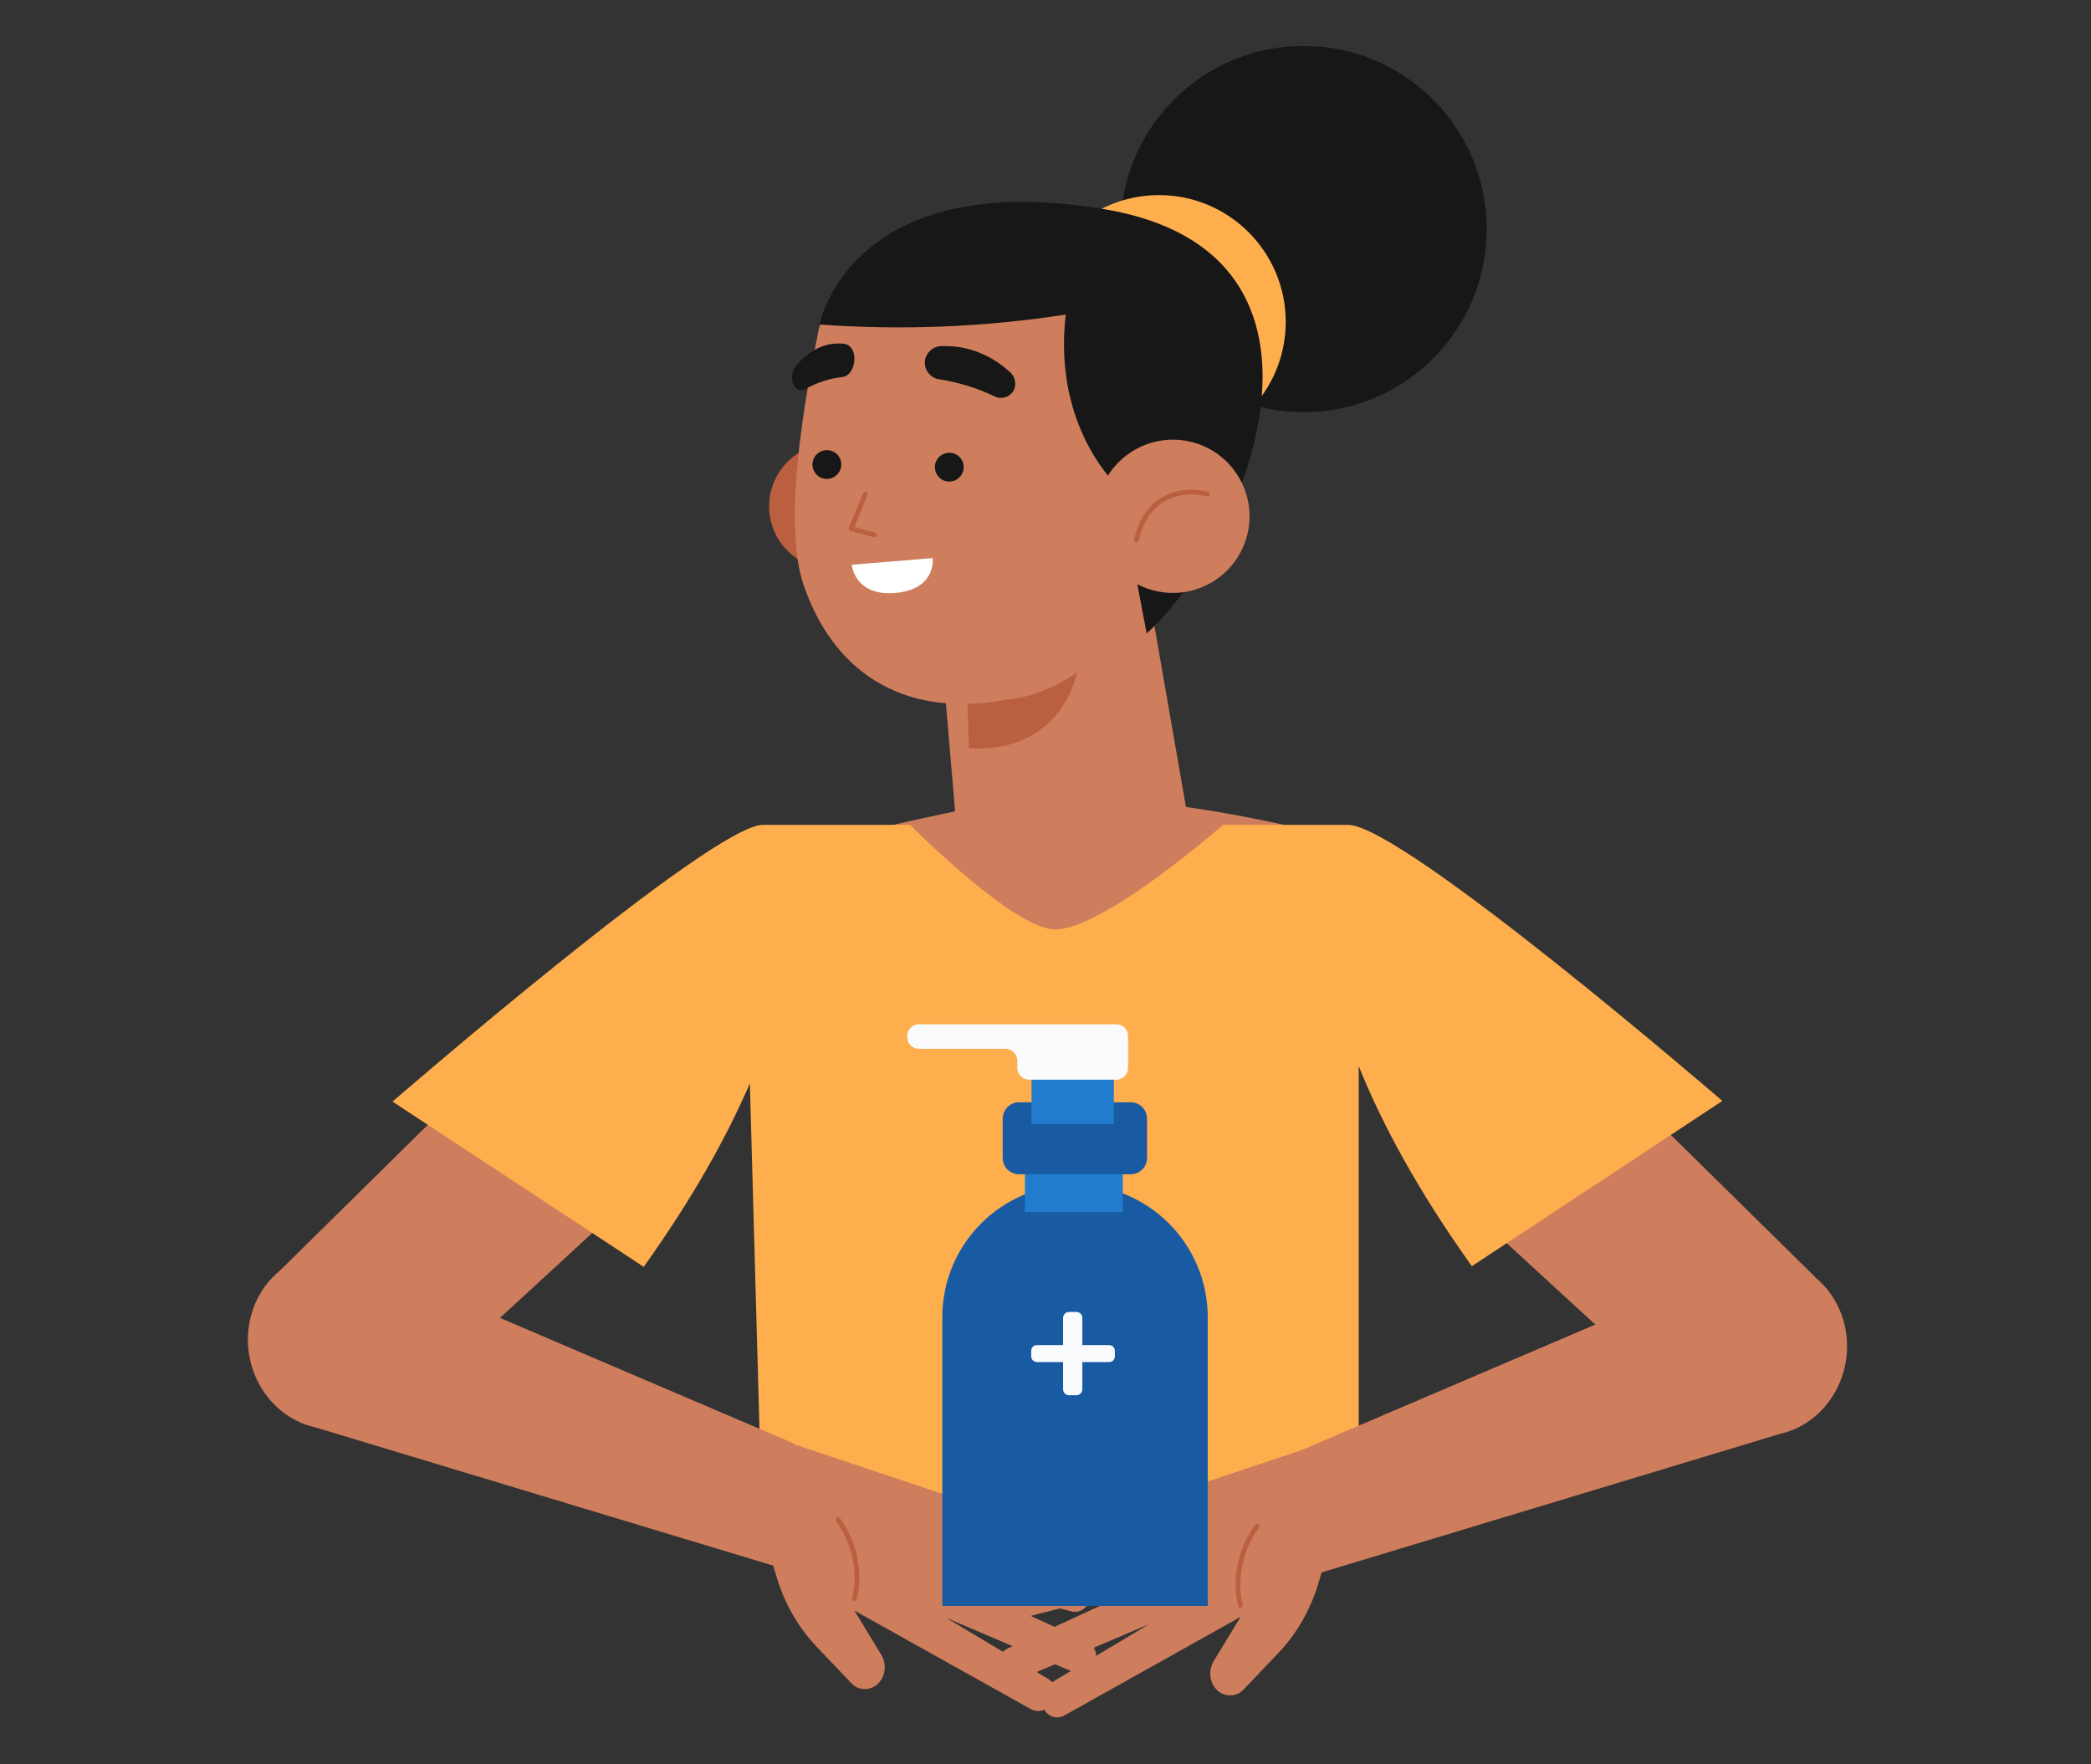 <?xml version="1.0" encoding="utf-8"?>
<!-- Generator: Adobe Illustrator 22.1.0, SVG Export Plug-In . SVG Version: 6.00 Build 0)  -->
<svg version="1.1" id="Capa_1" xmlns="http://www.w3.org/2000/svg" xmlns:xlink="http://www.w3.org/1999/xlink" x="0px" y="0px"
	 viewBox="0 0 630.2 531.7" style="enable-background:new 0 0 630.2 531.7;" xml:space="preserve">
<rect x="0" y="0" width="630.2" height="531.7" fill="#333333" stroke="none"/>
<style type="text/css">
	.st0{fill:#171717;}
	.st1{fill:#FFAE4D;}
	.st2{fill:#BA5F3F;}
	.st3{fill:#CE7D5D;}
	.st4{fill:none;stroke:#BA5F3F;stroke-width:1.434;stroke-linecap:round;stroke-linejoin:round;}
	.st5{fill:#FFFFFF;}
	.st6{fill:#195BA3;}
	.st7{fill:#217CCE;}
	.st8{fill:#FAFBFD;}
</style>
<title>ilustraciones</title>
<g id="_2">
	<ellipse transform="matrix(0.707 -0.707 0.707 0.707 66.316 298.032)" class="st0" cx="392.9" cy="69" rx="55.2" ry="55.2"/>
	<circle class="st1" cx="349.3" cy="97" r="38.2"/>
	<circle class="st2" cx="250.8" cy="152.6" r="19"/>
	<polygon class="st3" points="283.2,189.9 289.9,268.5 361.2,264.9 341,148.8 	"/>
	<path class="st2" d="M292,225.4c0,0,31.4,4.5,34.3-32.4l-34.8,15.3L292,225.4z"/>
	<path class="st3" d="M255.6,84.6c-4.7,4.1-7.9,9.7-9.1,15.9c-3.6,18.2-10.8,56.1-4.4,75.5c8.4,25.1,28.8,41.1,61.8,34.8
		c0,0,38.2-1.7,47.7-57.9C365,73.1,296.7,49.8,255.6,84.6z"/>
	<path class="st0" d="M253.4,141.1c-0.6,2.3-3,3.7-5.3,3.1c-2.3-0.6-3.7-3-3.1-5.3c0.6-2.3,3-3.7,5.3-3.1
		C252.7,136.4,254,138.8,253.4,141.1C253.4,141.1,253.4,141.1,253.4,141.1z"/>
	<path class="st0" d="M290.3,141.9c-0.6,2.3-3,3.7-5.3,3.1s-3.7-3-3.1-5.3c0.6-2.3,3-3.7,5.3-3.1c0,0,0,0,0,0
		C289.5,137.2,290.9,139.5,290.3,141.9z"/>
	<polyline class="st4" points="260.8,149 256.5,159.3 263.5,161.2 	"/>
	<path class="st0" d="M278.9,108L278.9,108c-0.7,2.7,0.9,5.5,3.6,6.2c0.2,0,0.3,0.1,0.5,0.1c5.8,0.9,11.4,2.6,16.6,5.1
		c2.1,1.1,4.7,0.4,5.9-1.7l0,0c1-2,0.4-4.5-1.4-5.8c-5.5-5-12.6-7.8-20-7.6C281.7,104.2,279.6,105.7,278.9,108z"/>
	<path class="st0" d="M257.5,107.7L257.5,107.7c0.2,2.9-1.4,5.6-3.4,5.9c-4,0.4-7.9,1.7-11.5,3.7c-1.5,0.9-3.1,0-3.7-2.1l0,0
		c-0.5-2,0.1-4.1,1.5-5.6c2.7-2.7,6.9-6.7,14-6C256.1,103.8,257.4,105.4,257.5,107.7z"/>
	<path class="st5" d="M256.7,170.2l24.4-2c0,0,1.2,9.4-11.2,10.5S256.7,170.2,256.7,170.2z"/>
	<path class="st0" d="M337.2,146.9c0,0-20-17.7-16-52.1c-24.5,3.8-49.4,4.8-74.2,3c0,0,9-47.5,85.6-34.8
		c79.6,13.2,42.6,101,13,127.9L337.2,146.9z"/>
	<path class="st3" d="M375.6,162.3c-3.7,12.2-16.6,19.1-28.8,15.4c-12.2-3.7-19.1-16.6-15.4-28.8c3.7-12.2,16.6-19.1,28.8-15.4
		C372.4,137.2,379.3,150.1,375.6,162.3C375.6,162.3,375.6,162.3,375.6,162.3z"/>
	<path class="st4" d="M363.9,148.9c0,0-16.9-4.9-21.4,13.8"/>
	<path class="st3" d="M262.7,250.1c0,0,41.5-9.8,51-9.8c0,0,26.6-2,73.8,8.4c0,0-46.8,37.4-88.3,83.5L262.7,250.1z"/>
</g>
<g id="Capa_4">
	<polygon class="st3" points="84.2,383.1 169.2,299.3 195.9,355.6 135.9,410.8 	"/>
	<polygon class="st3" points="547.2,385 462.2,301.3 435.5,357.6 495.5,412.7 	"/>
	<path class="st1" d="M519.1,331.8c0,0-96.4-83.2-112.8-83.2h-37.7c0,0-36.6,32.1-50.9,31.5c-12.7-0.5-43.4-31.5-43.4-31.5
		s-33.3,0-44.4,0c-15.4,0-111.6,83.4-111.6,83.4l75.7,49.8c14.8-20.7,25-39.1,32-55.3l3.6,129.5l179.9-9.1l0-125.6
		c7,17.4,17.8,37.5,34.1,60.3L519.1,331.8z"/>
	<path class="st3" d="M392.1,437.1l0.9,38.4l143.3-43.3c15.9-3.5,24.8-21.7,18.2-37.3l0,0c-5.5-12.9-19.8-18.8-32.3-13.4
		L392.1,437.1z"/>
	<path class="st3" d="M401.9,462l-4.6,15.3c-2.4,8-6.6,15.3-12.4,21.3l-10.1,10.6c-2.1,2.3-5.7,2.3-8,0.2c-0.2-0.2-0.4-0.5-0.6-0.7
		l0,0c-1.8-2.4-1.9-5.5-0.4-8.1l8.1-13.3L320.8,517c-2.1,1.2-4.7,0.5-6-1.6c-0.1-0.2-0.2-0.3-0.2-0.5l-0.7-1.6
		c-0.8-1.9-0.2-4.1,1.5-5.3l30.9-18.5l-38.5,16.4c-2.2,1.1-4.8,0.2-5.8-1.9c-0.1-0.2-0.1-0.3-0.2-0.5l-0.4-1.2
		c-0.7-2.1,0.2-4.4,2.1-5.4l39.5-18.2l-34.3,8.8c-2.3,0.7-4.7-0.7-5.4-3c-0.1-0.3-0.1-0.6-0.2-0.9l0-0.6c-0.1-1.9,1-3.7,2.8-4.3
		l34.8-13l-22,5.1c-2.3,0.5-4.7-0.9-5.2-3.3c-0.1-0.6-0.2-1.3,0-1.9l0,0c0.3-1.5,1.4-2.7,2.9-3.2l78.4-26.2L401.9,462z"/>
	<path class="st4" d="M373.9,483.8c0,0-3.7-11.5,4.9-23.8"/>
	<path class="st3" d="M239.4,435.1l-0.9,38.4L95.1,430.2c-15.9-3.5-24.8-21.7-18.2-37.3l0,0c5.5-12.9,19.8-18.8,32.4-13.4
		L239.4,435.1z"/>
	<path class="st3" d="M229.5,460.1l4.6,15.3c2.4,8,6.6,15.3,12.4,21.3l10.1,10.6c2.1,2.3,5.7,2.3,8,0.2c0.2-0.2,0.4-0.5,0.6-0.7l0,0
		c1.8-2.4,1.9-5.5,0.4-8.1l-8.1-13.3l53.2,29.7c2.1,1.2,4.7,0.5,6-1.6c0.1-0.2,0.2-0.3,0.2-0.5l0.7-1.6c0.8-1.9,0.2-4.1-1.5-5.3
		l-30.9-18.5l38.5,16.4c2.2,1.1,4.8,0.2,5.8-1.9c0.1-0.2,0.1-0.3,0.2-0.5l0.4-1.2c0.7-2.1-0.2-4.4-2.1-5.4l-39.5-18.2l34.3,8.8
		c2.3,0.7,4.7-0.7,5.4-3c0.1-0.3,0.1-0.6,0.2-0.9l0-0.6c0.1-1.9-1-3.7-2.8-4.3l-34.8-13l22,5.1c2.3,0.5,4.7-0.9,5.2-3.2
		c0.1-0.6,0.2-1.3,0-1.9l0,0c-0.3-1.5-1.4-2.7-2.9-3.2l-78.4-26.2L229.5,460.1z"/>
	<path class="st4" d="M257.5,481.8c0,0,3.7-11.5-4.9-23.8"/>
	<path class="st6" d="M324,357L324,357c22.1,0,40,17.9,40,40l0,0v87l0,0h-80l0,0v-87C284,374.9,301.9,357,324,357L324,357L324,357z"
		/>
	<rect x="308.9" y="338.4" class="st7" width="29.5" height="26.9"/>
	<path class="st6" d="M307.1,332.2h33.7c2.7,0,4.9,2.2,4.9,4.9V349c0,2.7-2.2,4.9-4.9,4.9h-33.7c-2.7,0-4.9-2.2-4.9-4.9v-11.9
		C302.3,334.4,304.4,332.2,307.1,332.2z"/>
	<rect x="310.9" y="324.6" class="st7" width="24.8" height="14.2"/>
	<path class="st8" d="M308.9,308.7h-31.9c-2,0-3.6,1.6-3.6,3.6l0,0v0.2c0,2,1.6,3.6,3.6,3.6l0,0h26c2,0,3.6,1.6,3.6,3.6l0,0v2.1
		c0,2,1.6,3.6,3.6,3.6l0,0h26.2c2,0,3.6-1.6,3.6-3.6l0,0v-9.5c0-2-1.6-3.6-3.6-3.6l0,0L308.9,308.7z"/>
	<path class="st8" d="M324.4,420.5h-2.2c-1,0-1.8-0.8-1.8-1.8v-21.5c0-1,0.8-1.8,1.8-1.8h2.2c1,0,1.8,0.8,1.8,1.8v21.5
		C326.2,419.7,325.4,420.5,324.4,420.5z"/>
	<path class="st8" d="M310.8,408.8v-1.7c0-0.9,0.7-1.7,1.7-1.7h21.8c0.9,0,1.7,0.7,1.7,1.7v1.7c0,0.9-0.7,1.7-1.7,1.7h-21.8
		C311.5,410.4,310.8,409.7,310.8,408.8z"/>
</g>
</svg>
